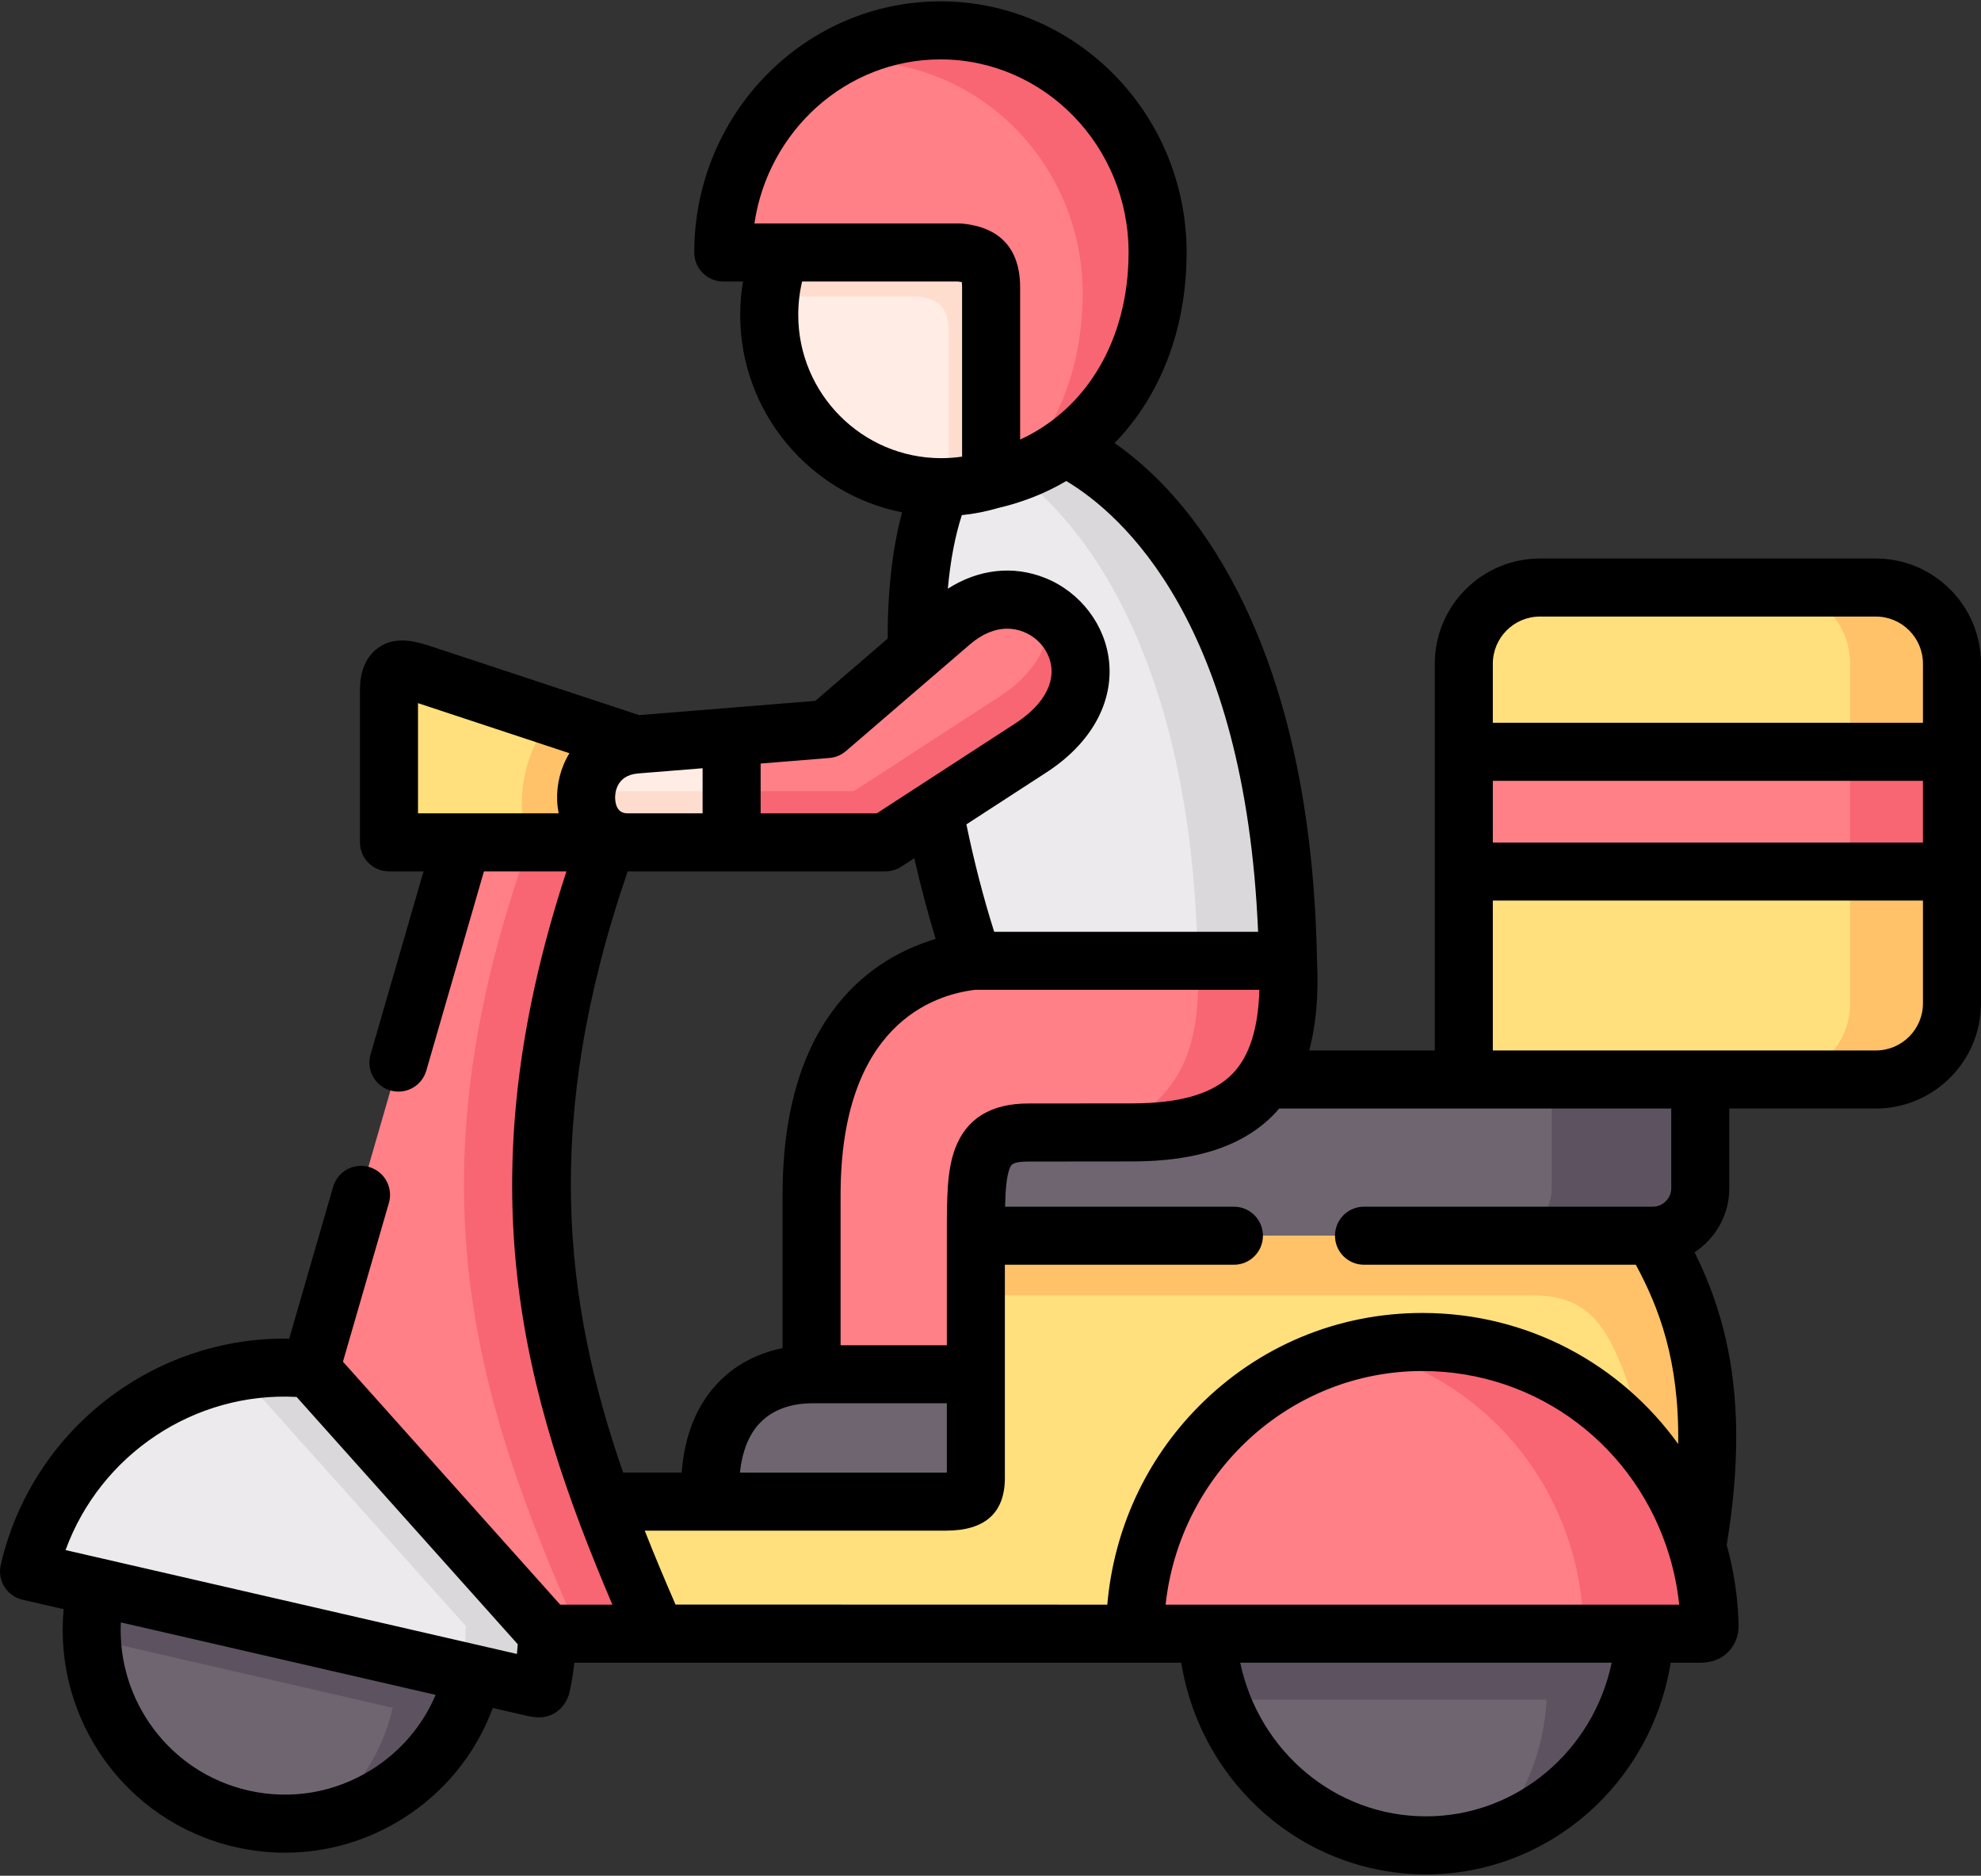 <svg width="150" height="142" viewBox="0 0 150 142" fill="none" xmlns="http://www.w3.org/2000/svg">
<rect x="0" y="0" width="150" height="142" fill="#333333" stroke="none"/>
<path fill-rule="evenodd" clip-rule="evenodd" d="M110.839 63.113H147.803V75.954C147.803 79.128 145.212 81.722 142.039 81.722H128.744L120.813 85.728L110.839 81.722V63.113Z" fill="#FFE07D"/>
<path fill-rule="evenodd" clip-rule="evenodd" d="M110.839 81.722H128.744V89.958C128.744 91.936 127.124 93.548 125.156 93.548H66.86C66.86 88.37 66.86 85.736 70.822 85.736L78.711 85.728C83.677 85.719 86.933 84.448 88.751 81.722H110.839Z" fill="#6F6571"/>
<path fill-rule="evenodd" clip-rule="evenodd" d="M73.892 93.548H125.156C128.162 98.785 130.579 105.076 128.495 117.111C125.006 105.242 89.579 109.979 85.942 123.677H46.852C45.373 120.327 43.978 117.019 42.758 113.678H53.778C76.067 105.267 68.9 109.016 73.892 93.548Z" fill="#FFE07D"/>
<path fill-rule="evenodd" clip-rule="evenodd" d="M70.728 61.376C71.492 65.398 72.53 69.363 73.692 72.737L84.961 77.152L97.527 72.737C97.087 48.959 88.201 37.555 80.644 33.865C77.919 31.791 75.129 31.01 75.129 31.01C75.129 31.01 71.459 36.882 71.268 36.882C69.856 40.24 69.324 44.62 69.416 49.349L70.728 61.376Z" fill="#ECEAEC"/>
<path fill-rule="evenodd" clip-rule="evenodd" d="M97.527 72.737H73.692C68.203 73.335 61.451 77.516 61.451 90.465V104.037H73.892V93.548C73.892 88.37 73.892 85.736 77.853 85.736L85.742 85.728C90.708 85.719 93.964 84.448 95.783 81.722C97.186 79.619 97.726 76.652 97.527 72.737Z" fill="#FF8086"/>
<path fill-rule="evenodd" clip-rule="evenodd" d="M97.527 72.737C97.087 48.959 88.201 37.555 80.644 33.865C79.522 34.655 78.277 35.303 76.906 35.785C83.6 40.847 90.31 52.158 90.692 72.737H97.527Z" fill="#DAD8DB"/>
<path fill-rule="evenodd" clip-rule="evenodd" d="M97.527 72.737H90.692C90.891 76.652 90.352 79.619 88.948 81.722C87.802 83.442 86.075 84.896 83.708 85.728H85.742C90.708 85.719 93.964 84.448 95.783 81.722C97.186 79.619 97.726 76.652 97.527 72.737Z" fill="#F76672"/>
<path fill-rule="evenodd" clip-rule="evenodd" d="M116.602 44.479H142.039C145.211 44.479 147.802 47.072 147.802 50.247V59.788H110.839V50.247C110.839 47.072 113.43 44.479 116.602 44.479Z" fill="#FFE07D"/>
<path fill-rule="evenodd" clip-rule="evenodd" d="M110.839 56.912H147.803V65.98H110.839V56.912Z" fill="#FF8086"/>
<path fill-rule="evenodd" clip-rule="evenodd" d="M140.088 56.912H144.821H147.803V50.247C147.803 48.078 146.59 46.183 144.821 45.202C143.991 44.745 143.044 44.479 142.039 44.479H134.324C137.497 44.479 140.088 47.072 140.088 50.247V56.912Z" fill="#FFC269"/>
<path fill-rule="evenodd" clip-rule="evenodd" d="M140.088 65.98H144.821H147.803V63.113V59.788V56.912H144.821H140.088V59.788V63.113V65.98Z" fill="#F76672"/>
<path fill-rule="evenodd" clip-rule="evenodd" d="M140.088 65.98V75.954C140.088 79.128 137.497 81.722 134.324 81.722H142.039C143.044 81.722 143.991 81.464 144.821 81.007C146.59 80.018 147.803 78.123 147.803 75.954V65.98H144.821H140.088Z" fill="#FFC269"/>
<path fill-rule="evenodd" clip-rule="evenodd" d="M85.942 123.677C85.942 111.385 95.683 101.594 107.7 101.594C117.474 101.594 125.746 108.077 128.495 117.111C129.06 118.964 129.391 120.934 129.45 122.979C129.475 123.777 128.926 123.677 128.179 123.677C114.103 123.677 100.018 123.668 85.942 123.677Z" fill="#FF8086"/>
<path fill-rule="evenodd" clip-rule="evenodd" d="M91.414 123.677H124.533C124.06 132.603 116.827 139.701 107.974 139.701C99.121 139.701 91.888 132.603 91.414 123.677Z" fill="#6F6571"/>
<path fill-rule="evenodd" clip-rule="evenodd" d="M7.313 120.145L35.807 126.702C33.996 134.573 26.148 139.493 18.284 137.681C10.411 135.869 5.503 128.015 7.313 120.145Z" fill="#6F6571"/>
<path fill-rule="evenodd" clip-rule="evenodd" d="M5.179 112.157C9.207 106.298 16.199 102.899 23.508 103.63C36.396 106.356 40.59 114.061 41.429 123.668C41.412 124.973 41.271 126.286 40.989 127.6C40.906 127.965 40.665 127.816 40.267 127.725L35.807 126.702L7.314 120.145L5.179 119.654L2.198 118.965C2.771 116.454 3.801 114.16 5.179 112.157Z" fill="#ECEAEC"/>
<path fill-rule="evenodd" clip-rule="evenodd" d="M23.483 103.597L34.993 63.769L40.175 61.45L45.971 63.769C38.356 84.88 40.482 99.616 45.623 113.679C46.852 117.02 48.247 120.327 49.717 123.677H41.437L23.483 103.597Z" fill="#FF8086"/>
<path fill-rule="evenodd" clip-rule="evenodd" d="M59.126 19.113L72.629 16.237C73.999 16.362 77.919 19.653 77.919 21.714L75.046 36.325C73.85 36.683 72.579 36.882 71.267 36.882C64.076 36.882 58.246 31.04 58.246 23.842C58.246 22.171 58.553 20.575 59.126 19.113Z" fill="#FFECE4"/>
<path fill-rule="evenodd" clip-rule="evenodd" d="M54.766 19.113C54.766 9.821 62.124 2.299 71.209 2.299C80.294 2.299 87.652 9.821 87.652 19.113C87.652 25.247 85.161 30.699 80.644 33.865C79.032 35.004 77.155 35.843 75.046 36.325V21.714C75.046 19.653 74 19.237 72.63 19.113H59.126H54.766V19.113Z" fill="#FF8086"/>
<path fill-rule="evenodd" clip-rule="evenodd" d="M62.606 4.784C65.105 3.205 68.053 2.299 71.209 2.299C80.294 2.299 87.652 9.821 87.652 19.113C87.652 25.247 85.161 30.699 80.643 33.865C79.497 34.672 78.227 35.328 76.832 35.81C80.17 32.427 81.981 27.573 81.981 22.221C81.981 12.514 74.282 4.643 64.79 4.643C64.051 4.643 63.32 4.684 62.606 4.784Z" fill="#F76672"/>
<path fill-rule="evenodd" clip-rule="evenodd" d="M61.451 104.037H73.892V111.875C73.892 113.554 72.978 113.678 71.633 113.678H53.778C53.421 105.816 58.179 104.037 61.451 104.037Z" fill="#6F6571"/>
<path fill-rule="evenodd" clip-rule="evenodd" d="M45.623 113.679C40.482 99.616 38.356 84.88 45.971 63.769H41.703C41.686 63.769 41.67 63.769 41.653 63.769H40.117C32.501 84.88 34.619 99.616 39.768 113.679C40.989 117.02 42.384 120.327 43.862 123.677H46.852H49.717C48.247 120.327 46.852 117.02 45.623 113.679Z" fill="#F76672"/>
<path fill-rule="evenodd" clip-rule="evenodd" d="M41.429 123.668L23.507 103.63C21.655 103.447 19.82 103.522 18.051 103.846L35.275 123.103C35.258 124.225 35.15 125.364 34.934 126.503L35.806 126.702L40.266 127.724C40.665 127.816 40.906 127.965 40.988 127.6C41.271 126.286 41.412 124.973 41.429 123.668Z" fill="#DAD8DB"/>
<path fill-rule="evenodd" clip-rule="evenodd" d="M125.156 93.548H73.892V98.061H116.013C119.442 98.061 121.07 99.541 122.407 102.541C123.562 105.143 123.586 105.99 124.11 109.132C126.078 111.417 127.589 114.127 128.495 117.111C130.579 105.076 128.162 98.785 125.156 93.548Z" fill="#FFC269"/>
<path fill-rule="evenodd" clip-rule="evenodd" d="M124.11 109.132C120.124 104.503 114.252 101.594 107.7 101.594C106.055 101.594 104.461 101.777 102.925 102.117C112.732 104.337 119.592 112.997 119.891 122.979C119.908 123.527 119.658 123.652 119.26 123.677H124.533H128.179C128.926 123.677 129.475 123.777 129.45 122.979C129.392 120.934 129.059 118.965 128.495 117.111C128.478 117.053 128.461 117.003 128.445 116.953C128.445 116.953 128.445 116.953 128.445 116.945C127.531 114.027 126.044 111.376 124.11 109.132Z" fill="#F76672"/>
<path fill-rule="evenodd" clip-rule="evenodd" d="M34.934 126.503L7.313 120.145C7.006 121.45 6.898 122.763 6.948 124.043L28.872 129.087L29.736 129.287C28.922 132.861 26.854 135.828 24.105 137.831C29.711 136.842 34.453 132.603 35.807 126.702L34.934 126.503Z" fill="#5D5360"/>
<path fill-rule="evenodd" clip-rule="evenodd" d="M119.26 123.677H91.414C91.506 125.422 91.863 127.101 92.436 128.672H111.835H117.109C116.901 132.578 115.406 136.127 113.048 138.895C119.451 136.792 124.16 130.816 124.533 123.677H119.26Z" fill="#5D5360"/>
<path fill-rule="evenodd" clip-rule="evenodd" d="M128.744 89.958V81.722H117.491V89.958C117.491 91.936 115.871 93.548 113.903 93.548H125.156C127.124 93.548 128.744 91.936 128.744 89.958Z" fill="#5D5360"/>
<path fill-rule="evenodd" clip-rule="evenodd" d="M58.312 22.446H69.407C70.777 22.57 71.824 22.994 71.824 25.055V36.866C72.937 36.816 74.016 36.633 75.046 36.326V21.714C75.046 19.653 73.999 19.237 72.629 19.113H59.126C58.719 20.16 58.437 21.282 58.312 22.446Z" fill="#FFDDCE"/>
<path fill-rule="evenodd" clip-rule="evenodd" d="M32.593 51.227L48.131 56.364C48.895 57.045 48.031 63.994 47.516 63.769H34.993H29.454V52.333C29.454 50.081 30.625 50.579 32.593 51.227Z" fill="#FFE07D"/>
<path fill-rule="evenodd" clip-rule="evenodd" d="M55.372 63.769H54.069H47.516C43.298 63.769 43.173 56.771 48.131 56.364L55.373 55.782L57.316 59.896L55.372 63.769Z" fill="#FFECE4"/>
<path fill-rule="evenodd" clip-rule="evenodd" d="M69.415 49.349L72.015 47.113C78.526 41.503 86.755 50.97 78.052 56.621L70.727 61.375L67.04 63.769H55.372V55.782L62.622 55.192L69.415 49.349Z" fill="#FF8086"/>
<path fill-rule="evenodd" clip-rule="evenodd" d="M55.372 63.769V59.896H53.819H52.98H51.668H45.116C44.867 59.896 44.634 59.88 44.41 59.83C44.169 61.758 45.257 63.769 47.516 63.769H54.069H55.372Z" fill="#FFDDCE"/>
<path fill-rule="evenodd" clip-rule="evenodd" d="M78.052 56.621C83.317 53.197 82.387 48.385 79.389 46.357C79.63 48.435 78.642 50.82 75.652 52.757L69.947 56.455L68.336 57.511L64.648 59.896H55.372V63.769H67.04L70.728 61.375L78.052 56.621Z" fill="#F76672"/>
<path fill-rule="evenodd" clip-rule="evenodd" d="M48.131 56.364L41.877 54.303C39.785 56.547 38.771 60.918 40.117 63.769H45.971H47.516C45.257 63.769 44.169 61.758 44.41 59.829C44.626 58.159 45.83 56.555 48.131 56.364Z" fill="#FFC269"/>
<path d="M142.039 42.281H116.602C112.213 42.281 108.641 45.855 108.641 50.247V79.524H99.127C99.656 77.602 99.852 75.335 99.723 72.696V72.696C99.516 61.546 97.493 52.149 93.709 44.765C90.77 39.033 87.341 35.596 84.399 33.541C87.853 29.99 89.849 24.939 89.849 19.112C89.849 8.63 81.487 0.102 71.209 0.102C60.931 0.102 52.569 8.63 52.569 19.112C52.569 20.326 53.552 21.31 54.766 21.31H56.259C56.121 22.139 56.048 22.984 56.048 23.842C56.048 31.229 61.327 37.404 68.306 38.787C67.574 41.504 67.211 44.707 67.212 48.345L61.732 53.059L48.398 54.137L33.016 49.053C31.606 48.584 30.008 48.054 28.622 49.054C27.256 50.04 27.256 51.765 27.256 52.332V63.768C27.256 64.982 28.24 65.966 29.453 65.966H32.069L28.057 79.83C27.72 80.996 28.391 82.214 29.557 82.552C30.723 82.89 31.941 82.217 32.278 81.052L36.644 65.966H42.891C35.121 89.659 39.555 105.474 46.369 121.479H42.419L25.968 103.084L29.447 91.067C29.784 89.901 29.113 88.683 27.947 88.346C26.781 88.008 25.563 88.68 25.225 89.845L21.898 101.34C11.607 101.169 2.402 108.264 0.056 118.472C-0.215 119.654 0.523 120.833 1.705 121.105L4.824 121.823C4.027 130.1 9.478 137.909 17.791 139.822C19.053 140.113 20.326 140.257 21.591 140.257C24.709 140.257 27.773 139.382 30.482 137.684C33.662 135.691 36.032 132.762 37.314 129.299L39.776 129.866C40.509 130.035 41.204 130.121 41.899 129.747C42.546 129.399 42.976 128.771 43.137 128.061C43.291 127.342 43.409 126.611 43.491 125.873H89.445C90.915 135.01 98.689 141.898 107.973 141.898C117.258 141.898 125.032 135.01 126.502 125.873H128.179L128.372 125.875C128.44 125.876 128.511 125.877 128.587 125.877C129.215 125.877 130.123 125.807 130.868 125.049C131.241 124.67 131.679 123.991 131.645 122.913C131.583 120.849 131.274 118.856 130.745 116.961C132.495 106.335 130.811 99.864 128.315 94.799C129.893 93.765 130.94 91.982 130.94 89.957V83.918H142.038C146.428 83.918 149.999 80.345 149.999 75.953V50.246C150 45.855 146.429 42.281 142.039 42.281ZM28.149 133.961C25.336 135.724 22.008 136.284 18.777 135.54H18.777C12.83 134.172 8.863 128.719 9.152 122.822L32.986 128.308C32 130.63 30.331 132.593 28.149 133.961ZM39.143 125.211L4.964 117.346C7.602 110.123 14.7 105.342 22.458 105.753L39.202 124.474C39.187 124.721 39.168 124.967 39.143 125.211ZM72.332 86.922C71.694 88.604 71.694 90.678 71.694 93.549V101.84H63.649V90.465C63.649 77.604 70.668 75.312 73.818 74.934H95.359C95.273 77.853 94.614 79.928 93.364 81.245C91.906 82.779 89.413 83.527 85.74 83.53L77.853 83.538C75.041 83.539 73.183 84.677 72.332 86.922ZM71.694 106.234V111.481C71.674 111.481 71.654 111.481 71.633 111.481H56.026C56.201 109.854 56.708 108.595 57.54 107.723C58.778 106.428 60.522 106.234 61.451 106.234H71.694ZM95.262 70.54H75.28C74.477 68.015 73.762 65.25 73.174 62.408L79.249 58.465C82.565 56.311 84.291 53.268 83.982 50.115C83.709 47.321 81.809 44.824 79.142 43.756C76.707 42.78 74.085 43.087 71.768 44.568C71.959 42.466 72.314 40.59 72.829 38.998C73.765 38.901 74.696 38.718 75.609 38.449C77.469 38.017 79.187 37.329 80.738 36.416C84.97 38.945 94.278 47.146 95.262 70.54ZM57.124 16.915C58.16 9.895 64.082 4.496 71.209 4.496C79.064 4.496 85.455 11.053 85.455 19.113C85.455 25.668 82.312 30.951 77.243 33.276V21.714C77.243 19.712 76.477 17.257 72.829 16.924C72.762 16.918 72.696 16.915 72.629 16.915H57.124ZM60.443 23.842C60.443 22.975 60.542 22.128 60.736 21.31H72.522C72.657 21.325 72.756 21.34 72.827 21.355C72.838 21.436 72.848 21.553 72.848 21.714V34.569C72.325 34.645 71.798 34.684 71.272 34.685C71.267 34.685 71.262 34.685 71.257 34.685C65.293 34.679 60.443 29.817 60.443 23.842ZM57.594 57.803L62.799 57.382C63.263 57.345 63.702 57.161 64.055 56.858L73.448 48.779L73.449 48.778C74.358 47.995 75.327 47.594 76.271 47.594C76.691 47.594 77.106 47.673 77.508 47.835C78.669 48.3 79.494 49.362 79.609 50.542C79.754 52.026 78.776 53.531 76.856 54.778L66.39 61.571H57.595V57.803H57.594ZM48.309 58.554L53.2 58.159V61.572H47.516C46.779 61.572 46.6 60.96 46.578 60.446C46.566 60.155 46.594 58.695 48.309 58.554ZM43.108 57.037C42.446 58.122 42.137 59.392 42.188 60.626C42.201 60.946 42.242 61.254 42.298 61.553C42.298 61.56 42.295 61.566 42.296 61.572H31.651V53.23L43.117 57.02C43.113 57.026 43.111 57.032 43.108 57.037ZM47.528 65.966H67.04C67.465 65.966 67.881 65.843 68.237 65.612L69.231 64.966C69.71 67.081 70.254 69.139 70.848 71.082C66.367 72.405 59.254 76.68 59.254 90.465V102.061C57.712 102.372 55.889 103.091 54.363 104.687C52.755 106.37 51.836 108.65 51.616 111.481H47.184C42.717 98.608 41.018 84.91 47.528 65.966ZM51.15 121.471C50.338 119.604 49.555 117.743 48.818 115.875H71.633C74.59 115.875 76.089 114.529 76.089 111.875V104.037V95.746H93.432C94.646 95.746 95.629 94.762 95.629 93.548C95.629 92.335 94.646 91.351 93.432 91.351H76.105C76.133 90.103 76.213 89.082 76.441 88.479C76.552 88.186 76.648 87.933 77.855 87.933L85.744 87.925C90.685 87.92 94.22 86.725 96.55 84.27C96.658 84.157 96.76 84.037 96.862 83.919H110.839H126.546V89.958C126.546 90.713 125.91 91.351 125.156 91.351H103.282C102.068 91.351 101.084 92.335 101.084 93.548C101.084 94.762 102.068 95.746 103.282 95.746H123.865C125.602 98.969 127.164 102.98 127.071 109.317C122.724 103.279 115.687 99.396 107.7 99.396C101.285 99.396 95.267 101.912 90.752 106.481C86.745 110.535 84.339 115.796 83.844 121.479L51.15 121.471ZM107.974 137.504C101.105 137.504 95.311 132.554 93.91 125.874H122.037C120.635 132.554 114.842 137.504 107.974 137.504ZM124.533 121.479H91.415H88.258C89.336 111.544 97.644 103.791 107.7 103.791C116.528 103.791 123.942 109.612 126.398 117.762C126.406 117.788 126.414 117.813 126.422 117.839C126.77 119.008 127.015 120.225 127.148 121.479H124.533ZM145.605 75.954C145.605 77.923 144.006 79.524 142.039 79.524H113.036V68.177H145.605V75.954ZM145.605 63.783H113.036V59.11H145.605V63.783ZM145.605 54.715H113.036V50.247C113.036 48.278 114.636 46.676 116.602 46.676H142.039C144.006 46.676 145.605 48.278 145.605 50.247V54.715Z" fill="black"/>
</svg>
